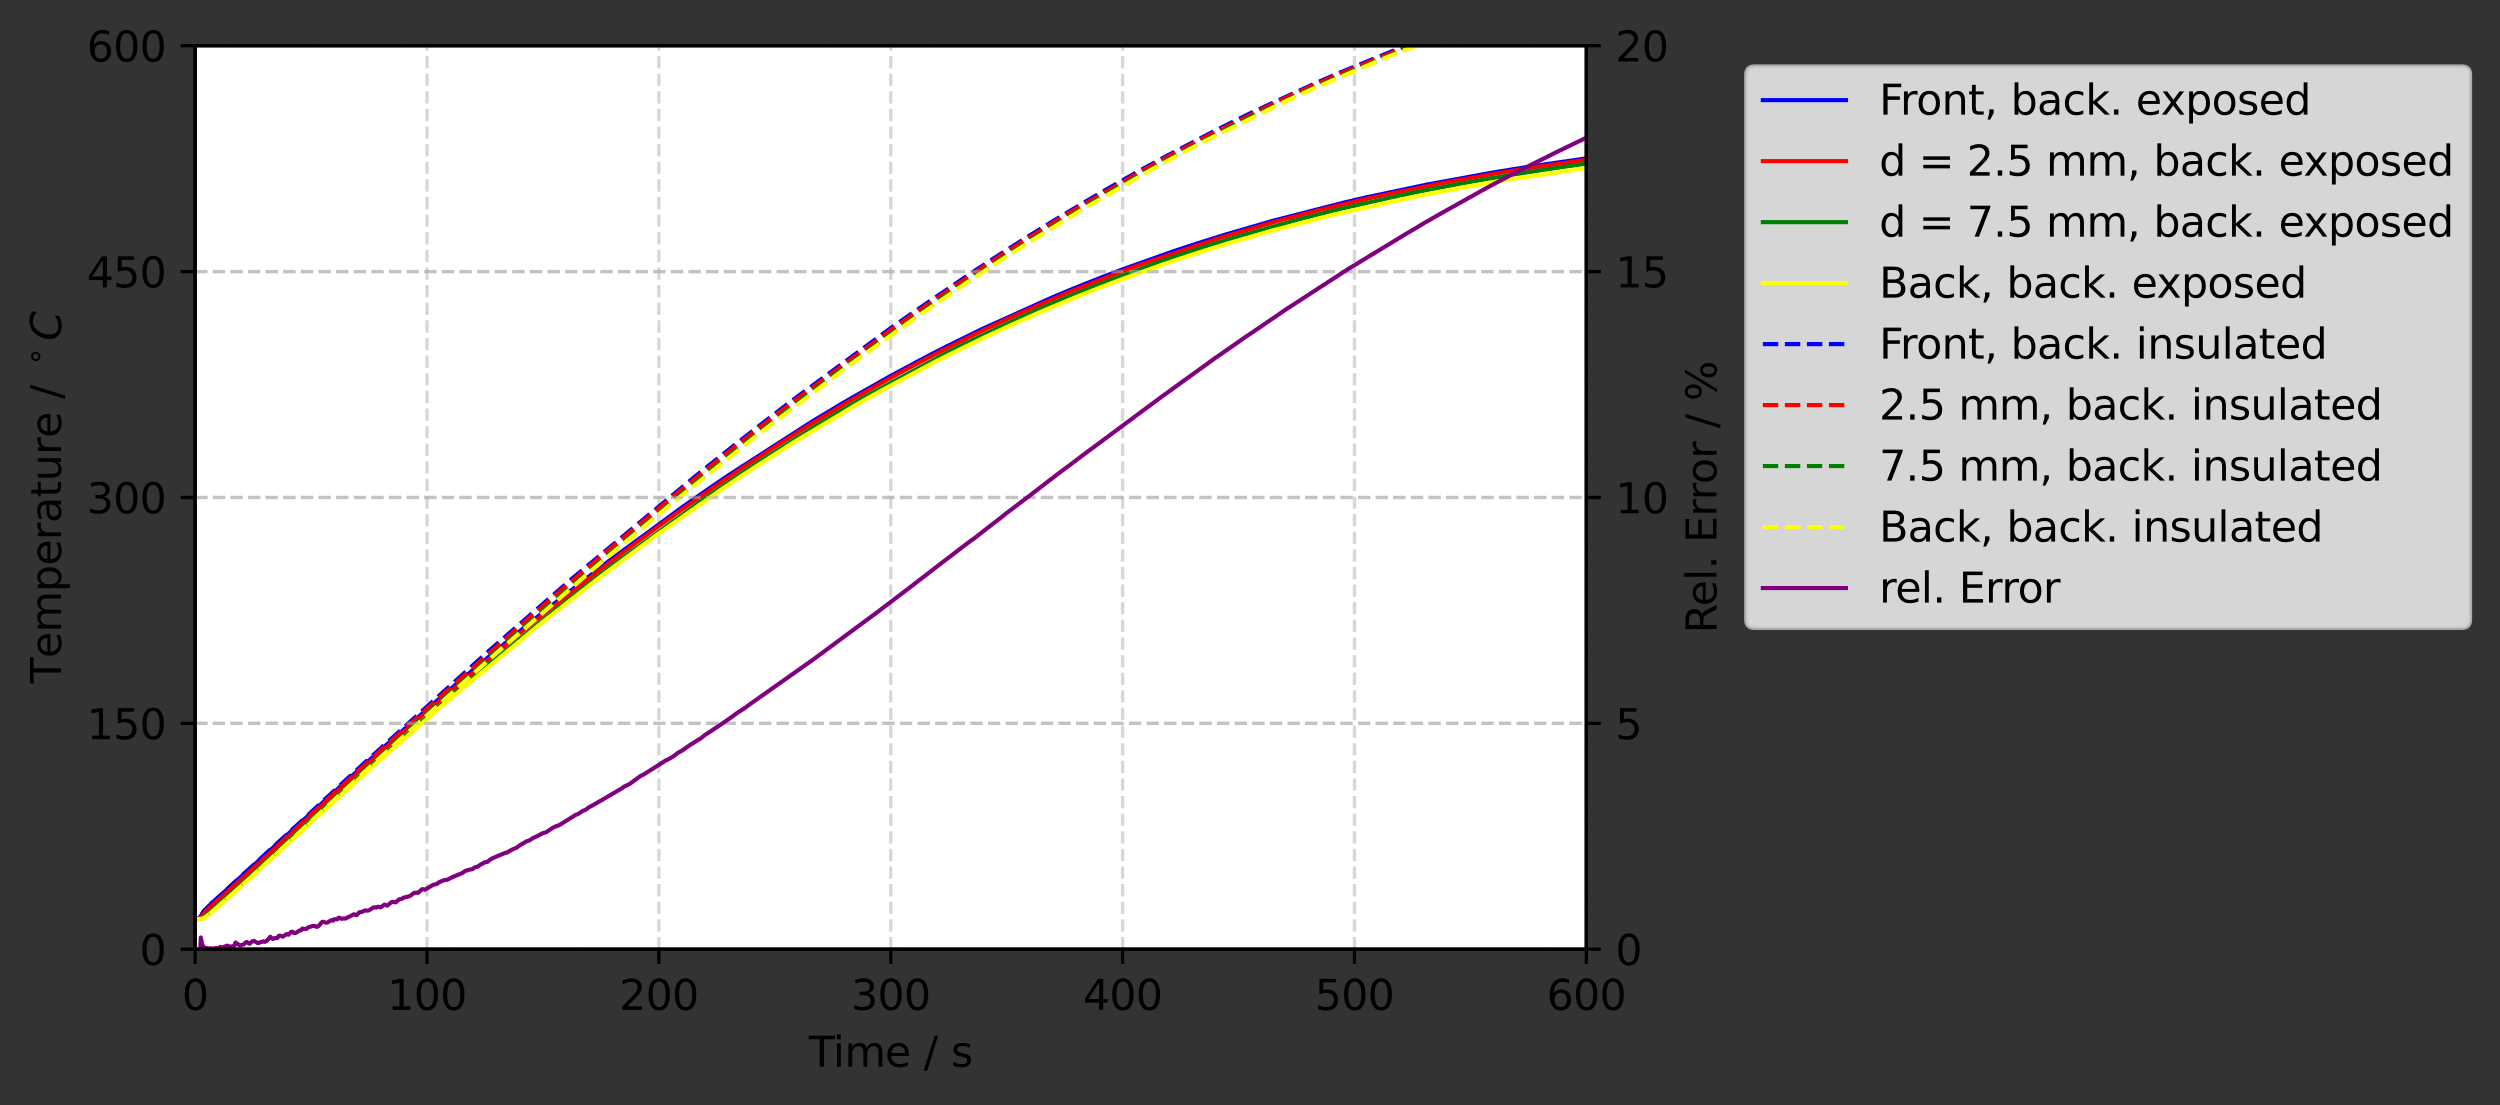<?xml version="1.0" encoding="utf-8" standalone="no"?>
<!DOCTYPE svg PUBLIC "-//W3C//DTD SVG 1.1//EN"
  "http://www.w3.org/Graphics/SVG/1.1/DTD/svg11.dtd">
<svg height="265.995pt" version="1.1" viewBox="0 0 601.646 265.995" width="601.646pt" xmlns="http://www.w3.org/2000/svg" xmlns:xlink="http://www.w3.org/1999/xlink">
 <rect x="0" y="0" width="601.646" height="265.995" fill="#333333" stroke="none"/>
 <defs>
  <style type="text/css">*{stroke-linecap:butt;stroke-linejoin:round;}</style>
 </defs>
 <g id="figure_1">
  <g id="patch_1">
   <path d="M 0 265.995 
L 601.646 265.995 
L 601.646 0 
L 0 0 
z
" style="fill:none;"/>
  </g>
  <g id="axes_1">
   <g id="patch_2">
    <path d="M 46.966 228.439 
L 381.766 228.439 
L 381.766 10.999 
L 46.966 10.999 
z
" style="fill:#ffffff;"/>
   </g>
   <g id="matplotlib.axis_1">
    <g id="xtick_1">
     <g id="line2d_1">
      <path clip-path="url(#p267e97fe0f)" d="M 46.966 228.439 
L 46.966 10.999 
" style="fill:none;stroke:#b0b0b0;stroke-dasharray:2.96,1.28;stroke-dashoffset:0;stroke-opacity:0.5;stroke-width:0.8;"/>
     </g>
     <g id="line2d_2">
      <defs>
       <path d="M 0 0 
L 0 3.5 
" id="m2c22853163" style="stroke:#000000;stroke-width:0.8;"/>
      </defs>
      <g>
       <use style="stroke:#000000;stroke-width:0.8;" x="46.966" xlink:href="#m2c22853163" y="228.439"/>
      </g>
     </g>
     <g id="text_1">
      <!-- 0 -->
      <g transform="translate(43.784 243.038)scale(0.1 -0.1)">
       <defs>
        <path d="M 2034 4250 
Q 1547 4250 1301 3770 
Q 1056 3291 1056 2328 
Q 1056 1369 1301 889 
Q 1547 409 2034 409 
Q 2525 409 2770 889 
Q 3016 1369 3016 2328 
Q 3016 3291 2770 3770 
Q 2525 4250 2034 4250 
z
M 2034 4750 
Q 2819 4750 3233 4129 
Q 3647 3509 3647 2328 
Q 3647 1150 3233 529 
Q 2819 -91 2034 -91 
Q 1250 -91 836 529 
Q 422 1150 422 2328 
Q 422 3509 836 4129 
Q 1250 4750 2034 4750 
z
" id="DejaVuSans-30" transform="scale(0.016)"/>
       </defs>
       <use xlink:href="#DejaVuSans-30"/>
      </g>
     </g>
    </g>
    <g id="xtick_2">
     <g id="line2d_3">
      <path clip-path="url(#p267e97fe0f)" d="M 102.766 228.439 
L 102.766 10.999 
" style="fill:none;stroke:#b0b0b0;stroke-dasharray:2.96,1.28;stroke-dashoffset:0;stroke-opacity:0.5;stroke-width:0.8;"/>
     </g>
     <g id="line2d_4">
      <g>
       <use style="stroke:#000000;stroke-width:0.8;" x="102.766" xlink:href="#m2c22853163" y="228.439"/>
      </g>
     </g>
     <g id="text_2">
      <!-- 100 -->
      <g transform="translate(93.222 243.038)scale(0.1 -0.1)">
       <defs>
        <path d="M 794 531 
L 1825 531 
L 1825 4091 
L 703 3866 
L 703 4441 
L 1819 4666 
L 2450 4666 
L 2450 531 
L 3481 531 
L 3481 0 
L 794 0 
L 794 531 
z
" id="DejaVuSans-31" transform="scale(0.016)"/>
       </defs>
       <use xlink:href="#DejaVuSans-31"/>
       <use x="63.623" xlink:href="#DejaVuSans-30"/>
       <use x="127.246" xlink:href="#DejaVuSans-30"/>
      </g>
     </g>
    </g>
    <g id="xtick_3">
     <g id="line2d_5">
      <path clip-path="url(#p267e97fe0f)" d="M 158.566 228.439 
L 158.566 10.999 
" style="fill:none;stroke:#b0b0b0;stroke-dasharray:2.96,1.28;stroke-dashoffset:0;stroke-opacity:0.5;stroke-width:0.8;"/>
     </g>
     <g id="line2d_6">
      <g>
       <use style="stroke:#000000;stroke-width:0.8;" x="158.566" xlink:href="#m2c22853163" y="228.439"/>
      </g>
     </g>
     <g id="text_3">
      <!-- 200 -->
      <g transform="translate(149.022 243.038)scale(0.1 -0.1)">
       <defs>
        <path d="M 1228 531 
L 3431 531 
L 3431 0 
L 469 0 
L 469 531 
Q 828 903 1448 1529 
Q 2069 2156 2228 2338 
Q 2531 2678 2651 2914 
Q 2772 3150 2772 3378 
Q 2772 3750 2511 3984 
Q 2250 4219 1831 4219 
Q 1534 4219 1204 4116 
Q 875 4013 500 3803 
L 500 4441 
Q 881 4594 1212 4672 
Q 1544 4750 1819 4750 
Q 2544 4750 2975 4387 
Q 3406 4025 3406 3419 
Q 3406 3131 3298 2873 
Q 3191 2616 2906 2266 
Q 2828 2175 2409 1742 
Q 1991 1309 1228 531 
z
" id="DejaVuSans-32" transform="scale(0.016)"/>
       </defs>
       <use xlink:href="#DejaVuSans-32"/>
       <use x="63.623" xlink:href="#DejaVuSans-30"/>
       <use x="127.246" xlink:href="#DejaVuSans-30"/>
      </g>
     </g>
    </g>
    <g id="xtick_4">
     <g id="line2d_7">
      <path clip-path="url(#p267e97fe0f)" d="M 214.366 228.439 
L 214.366 10.999 
" style="fill:none;stroke:#b0b0b0;stroke-dasharray:2.96,1.28;stroke-dashoffset:0;stroke-opacity:0.5;stroke-width:0.8;"/>
     </g>
     <g id="line2d_8">
      <g>
       <use style="stroke:#000000;stroke-width:0.8;" x="214.366" xlink:href="#m2c22853163" y="228.439"/>
      </g>
     </g>
     <g id="text_4">
      <!-- 300 -->
      <g transform="translate(204.822 243.038)scale(0.1 -0.1)">
       <defs>
        <path d="M 2597 2516 
Q 3050 2419 3304 2112 
Q 3559 1806 3559 1356 
Q 3559 666 3084 287 
Q 2609 -91 1734 -91 
Q 1441 -91 1130 -33 
Q 819 25 488 141 
L 488 750 
Q 750 597 1062 519 
Q 1375 441 1716 441 
Q 2309 441 2620 675 
Q 2931 909 2931 1356 
Q 2931 1769 2642 2001 
Q 2353 2234 1838 2234 
L 1294 2234 
L 1294 2753 
L 1863 2753 
Q 2328 2753 2575 2939 
Q 2822 3125 2822 3475 
Q 2822 3834 2567 4026 
Q 2313 4219 1838 4219 
Q 1578 4219 1281 4162 
Q 984 4106 628 3988 
L 628 4550 
Q 988 4650 1302 4700 
Q 1616 4750 1894 4750 
Q 2613 4750 3031 4423 
Q 3450 4097 3450 3541 
Q 3450 3153 3228 2886 
Q 3006 2619 2597 2516 
z
" id="DejaVuSans-33" transform="scale(0.016)"/>
       </defs>
       <use xlink:href="#DejaVuSans-33"/>
       <use x="63.623" xlink:href="#DejaVuSans-30"/>
       <use x="127.246" xlink:href="#DejaVuSans-30"/>
      </g>
     </g>
    </g>
    <g id="xtick_5">
     <g id="line2d_9">
      <path clip-path="url(#p267e97fe0f)" d="M 270.166 228.439 
L 270.166 10.999 
" style="fill:none;stroke:#b0b0b0;stroke-dasharray:2.96,1.28;stroke-dashoffset:0;stroke-opacity:0.5;stroke-width:0.8;"/>
     </g>
     <g id="line2d_10">
      <g>
       <use style="stroke:#000000;stroke-width:0.8;" x="270.166" xlink:href="#m2c22853163" y="228.439"/>
      </g>
     </g>
     <g id="text_5">
      <!-- 400 -->
      <g transform="translate(260.622 243.038)scale(0.1 -0.1)">
       <defs>
        <path d="M 2419 4116 
L 825 1625 
L 2419 1625 
L 2419 4116 
z
M 2253 4666 
L 3047 4666 
L 3047 1625 
L 3713 1625 
L 3713 1100 
L 3047 1100 
L 3047 0 
L 2419 0 
L 2419 1100 
L 313 1100 
L 313 1709 
L 2253 4666 
z
" id="DejaVuSans-34" transform="scale(0.016)"/>
       </defs>
       <use xlink:href="#DejaVuSans-34"/>
       <use x="63.623" xlink:href="#DejaVuSans-30"/>
       <use x="127.246" xlink:href="#DejaVuSans-30"/>
      </g>
     </g>
    </g>
    <g id="xtick_6">
     <g id="line2d_11">
      <path clip-path="url(#p267e97fe0f)" d="M 325.966 228.439 
L 325.966 10.999 
" style="fill:none;stroke:#b0b0b0;stroke-dasharray:2.96,1.28;stroke-dashoffset:0;stroke-opacity:0.5;stroke-width:0.8;"/>
     </g>
     <g id="line2d_12">
      <g>
       <use style="stroke:#000000;stroke-width:0.8;" x="325.966" xlink:href="#m2c22853163" y="228.439"/>
      </g>
     </g>
     <g id="text_6">
      <!-- 500 -->
      <g transform="translate(316.422 243.038)scale(0.1 -0.1)">
       <defs>
        <path d="M 691 4666 
L 3169 4666 
L 3169 4134 
L 1269 4134 
L 1269 2991 
Q 1406 3038 1543 3061 
Q 1681 3084 1819 3084 
Q 2600 3084 3056 2656 
Q 3513 2228 3513 1497 
Q 3513 744 3044 326 
Q 2575 -91 1722 -91 
Q 1428 -91 1123 -41 
Q 819 9 494 109 
L 494 744 
Q 775 591 1075 516 
Q 1375 441 1709 441 
Q 2250 441 2565 725 
Q 2881 1009 2881 1497 
Q 2881 1984 2565 2268 
Q 2250 2553 1709 2553 
Q 1456 2553 1204 2497 
Q 953 2441 691 2322 
L 691 4666 
z
" id="DejaVuSans-35" transform="scale(0.016)"/>
       </defs>
       <use xlink:href="#DejaVuSans-35"/>
       <use x="63.623" xlink:href="#DejaVuSans-30"/>
       <use x="127.246" xlink:href="#DejaVuSans-30"/>
      </g>
     </g>
    </g>
    <g id="xtick_7">
     <g id="line2d_13">
      <path clip-path="url(#p267e97fe0f)" d="M 381.766 228.439 
L 381.766 10.999 
" style="fill:none;stroke:#b0b0b0;stroke-dasharray:2.96,1.28;stroke-dashoffset:0;stroke-opacity:0.5;stroke-width:0.8;"/>
     </g>
     <g id="line2d_14">
      <g>
       <use style="stroke:#000000;stroke-width:0.8;" x="381.766" xlink:href="#m2c22853163" y="228.439"/>
      </g>
     </g>
     <g id="text_7">
      <!-- 600 -->
      <g transform="translate(372.222 243.038)scale(0.1 -0.1)">
       <defs>
        <path d="M 2113 2584 
Q 1688 2584 1439 2293 
Q 1191 2003 1191 1497 
Q 1191 994 1439 701 
Q 1688 409 2113 409 
Q 2538 409 2786 701 
Q 3034 994 3034 1497 
Q 3034 2003 2786 2293 
Q 2538 2584 2113 2584 
z
M 3366 4563 
L 3366 3988 
Q 3128 4100 2886 4159 
Q 2644 4219 2406 4219 
Q 1781 4219 1451 3797 
Q 1122 3375 1075 2522 
Q 1259 2794 1537 2939 
Q 1816 3084 2150 3084 
Q 2853 3084 3261 2657 
Q 3669 2231 3669 1497 
Q 3669 778 3244 343 
Q 2819 -91 2113 -91 
Q 1303 -91 875 529 
Q 447 1150 447 2328 
Q 447 3434 972 4092 
Q 1497 4750 2381 4750 
Q 2619 4750 2861 4703 
Q 3103 4656 3366 4563 
z
" id="DejaVuSans-36" transform="scale(0.016)"/>
       </defs>
       <use xlink:href="#DejaVuSans-36"/>
       <use x="63.623" xlink:href="#DejaVuSans-30"/>
       <use x="127.246" xlink:href="#DejaVuSans-30"/>
      </g>
     </g>
    </g>
    <g id="text_8">
     <!-- Time / s -->
     <g transform="translate(194.665 256.716)scale(0.1 -0.1)">
      <defs>
       <path d="M -19 4666 
L 3928 4666 
L 3928 4134 
L 2272 4134 
L 2272 0 
L 1638 0 
L 1638 4134 
L -19 4134 
L -19 4666 
z
" id="DejaVuSans-54" transform="scale(0.016)"/>
       <path d="M 603 3500 
L 1178 3500 
L 1178 0 
L 603 0 
L 603 3500 
z
M 603 4863 
L 1178 4863 
L 1178 4134 
L 603 4134 
L 603 4863 
z
" id="DejaVuSans-69" transform="scale(0.016)"/>
       <path d="M 3328 2828 
Q 3544 3216 3844 3400 
Q 4144 3584 4550 3584 
Q 5097 3584 5394 3201 
Q 5691 2819 5691 2113 
L 5691 0 
L 5113 0 
L 5113 2094 
Q 5113 2597 4934 2840 
Q 4756 3084 4391 3084 
Q 3944 3084 3684 2787 
Q 3425 2491 3425 1978 
L 3425 0 
L 2847 0 
L 2847 2094 
Q 2847 2600 2669 2842 
Q 2491 3084 2119 3084 
Q 1678 3084 1418 2786 
Q 1159 2488 1159 1978 
L 1159 0 
L 581 0 
L 581 3500 
L 1159 3500 
L 1159 2956 
Q 1356 3278 1631 3431 
Q 1906 3584 2284 3584 
Q 2666 3584 2933 3390 
Q 3200 3197 3328 2828 
z
" id="DejaVuSans-6d" transform="scale(0.016)"/>
       <path d="M 3597 1894 
L 3597 1613 
L 953 1613 
Q 991 1019 1311 708 
Q 1631 397 2203 397 
Q 2534 397 2845 478 
Q 3156 559 3463 722 
L 3463 178 
Q 3153 47 2828 -22 
Q 2503 -91 2169 -91 
Q 1331 -91 842 396 
Q 353 884 353 1716 
Q 353 2575 817 3079 
Q 1281 3584 2069 3584 
Q 2775 3584 3186 3129 
Q 3597 2675 3597 1894 
z
M 3022 2063 
Q 3016 2534 2758 2815 
Q 2500 3097 2075 3097 
Q 1594 3097 1305 2825 
Q 1016 2553 972 2059 
L 3022 2063 
z
" id="DejaVuSans-65" transform="scale(0.016)"/>
       <path id="DejaVuSans-20" transform="scale(0.016)"/>
       <path d="M 1625 4666 
L 2156 4666 
L 531 -594 
L 0 -594 
L 1625 4666 
z
" id="DejaVuSans-2f" transform="scale(0.016)"/>
       <path d="M 2834 3397 
L 2834 2853 
Q 2591 2978 2328 3040 
Q 2066 3103 1784 3103 
Q 1356 3103 1142 2972 
Q 928 2841 928 2578 
Q 928 2378 1081 2264 
Q 1234 2150 1697 2047 
L 1894 2003 
Q 2506 1872 2764 1633 
Q 3022 1394 3022 966 
Q 3022 478 2636 193 
Q 2250 -91 1575 -91 
Q 1294 -91 989 -36 
Q 684 19 347 128 
L 347 722 
Q 666 556 975 473 
Q 1284 391 1588 391 
Q 1994 391 2212 530 
Q 2431 669 2431 922 
Q 2431 1156 2273 1281 
Q 2116 1406 1581 1522 
L 1381 1569 
Q 847 1681 609 1914 
Q 372 2147 372 2553 
Q 372 3047 722 3315 
Q 1072 3584 1716 3584 
Q 2034 3584 2315 3537 
Q 2597 3491 2834 3397 
z
" id="DejaVuSans-73" transform="scale(0.016)"/>
      </defs>
      <use xlink:href="#DejaVuSans-54"/>
      <use x="57.959" xlink:href="#DejaVuSans-69"/>
      <use x="85.742" xlink:href="#DejaVuSans-6d"/>
      <use x="183.154" xlink:href="#DejaVuSans-65"/>
      <use x="244.678" xlink:href="#DejaVuSans-20"/>
      <use x="276.465" xlink:href="#DejaVuSans-2f"/>
      <use x="310.156" xlink:href="#DejaVuSans-20"/>
      <use x="341.943" xlink:href="#DejaVuSans-73"/>
     </g>
    </g>
   </g>
   <g id="matplotlib.axis_2">
    <g id="ytick_1">
     <g id="line2d_15">
      <path clip-path="url(#p267e97fe0f)" d="M 46.966 228.439 
L 381.766 228.439 
" style="fill:none;stroke:#b0b0b0;stroke-dasharray:2.96,1.28;stroke-dashoffset:0;stroke-opacity:0.5;stroke-width:0.8;"/>
     </g>
     <g id="line2d_16">
      <defs>
       <path d="M 0 0 
L -3.5 0 
" id="m5c58bedda8" style="stroke:#000000;stroke-width:0.8;"/>
      </defs>
      <g>
       <use style="stroke:#000000;stroke-width:0.8;" x="46.966" xlink:href="#m5c58bedda8" y="228.439"/>
      </g>
     </g>
     <g id="text_9">
      <!-- 0 -->
      <g transform="translate(33.603 232.238)scale(0.1 -0.1)">
       <use xlink:href="#DejaVuSans-30"/>
      </g>
     </g>
    </g>
    <g id="ytick_2">
     <g id="line2d_17">
      <path clip-path="url(#p267e97fe0f)" d="M 46.966 174.079 
L 381.766 174.079 
" style="fill:none;stroke:#b0b0b0;stroke-dasharray:2.96,1.28;stroke-dashoffset:0;stroke-opacity:0.5;stroke-width:0.8;"/>
     </g>
     <g id="line2d_18">
      <g>
       <use style="stroke:#000000;stroke-width:0.8;" x="46.966" xlink:href="#m5c58bedda8" y="174.079"/>
      </g>
     </g>
     <g id="text_10">
      <!-- 150 -->
      <g transform="translate(20.878 177.878)scale(0.1 -0.1)">
       <use xlink:href="#DejaVuSans-31"/>
       <use x="63.623" xlink:href="#DejaVuSans-35"/>
       <use x="127.246" xlink:href="#DejaVuSans-30"/>
      </g>
     </g>
    </g>
    <g id="ytick_3">
     <g id="line2d_19">
      <path clip-path="url(#p267e97fe0f)" d="M 46.966 119.719 
L 381.766 119.719 
" style="fill:none;stroke:#b0b0b0;stroke-dasharray:2.96,1.28;stroke-dashoffset:0;stroke-opacity:0.5;stroke-width:0.8;"/>
     </g>
     <g id="line2d_20">
      <g>
       <use style="stroke:#000000;stroke-width:0.8;" x="46.966" xlink:href="#m5c58bedda8" y="119.719"/>
      </g>
     </g>
     <g id="text_11">
      <!-- 300 -->
      <g transform="translate(20.878 123.518)scale(0.1 -0.1)">
       <use xlink:href="#DejaVuSans-33"/>
       <use x="63.623" xlink:href="#DejaVuSans-30"/>
       <use x="127.246" xlink:href="#DejaVuSans-30"/>
      </g>
     </g>
    </g>
    <g id="ytick_4">
     <g id="line2d_21">
      <path clip-path="url(#p267e97fe0f)" d="M 46.966 65.359 
L 381.766 65.359 
" style="fill:none;stroke:#b0b0b0;stroke-dasharray:2.96,1.28;stroke-dashoffset:0;stroke-opacity:0.5;stroke-width:0.8;"/>
     </g>
     <g id="line2d_22">
      <g>
       <use style="stroke:#000000;stroke-width:0.8;" x="46.966" xlink:href="#m5c58bedda8" y="65.359"/>
      </g>
     </g>
     <g id="text_12">
      <!-- 450 -->
      <g transform="translate(20.878 69.158)scale(0.1 -0.1)">
       <use xlink:href="#DejaVuSans-34"/>
       <use x="63.623" xlink:href="#DejaVuSans-35"/>
       <use x="127.246" xlink:href="#DejaVuSans-30"/>
      </g>
     </g>
    </g>
    <g id="ytick_5">
     <g id="line2d_23">
      <path clip-path="url(#p267e97fe0f)" d="M 46.966 10.999 
L 381.766 10.999 
" style="fill:none;stroke:#b0b0b0;stroke-dasharray:2.96,1.28;stroke-dashoffset:0;stroke-opacity:0.5;stroke-width:0.8;"/>
     </g>
     <g id="line2d_24">
      <g>
       <use style="stroke:#000000;stroke-width:0.8;" x="46.966" xlink:href="#m5c58bedda8" y="10.999"/>
      </g>
     </g>
     <g id="text_13">
      <!-- 600 -->
      <g transform="translate(20.878 14.798)scale(0.1 -0.1)">
       <use xlink:href="#DejaVuSans-36"/>
       <use x="63.623" xlink:href="#DejaVuSans-30"/>
       <use x="127.246" xlink:href="#DejaVuSans-30"/>
      </g>
     </g>
    </g>
    <g id="text_14">
     <!-- Temperature / $^\circ C$ -->
     <g transform="translate(14.778 164.469)rotate(-90)scale(0.1 -0.1)">
      <defs>
       <path d="M 1159 525 
L 1159 -1331 
L 581 -1331 
L 581 3500 
L 1159 3500 
L 1159 2969 
Q 1341 3281 1617 3432 
Q 1894 3584 2278 3584 
Q 2916 3584 3314 3078 
Q 3713 2572 3713 1747 
Q 3713 922 3314 415 
Q 2916 -91 2278 -91 
Q 1894 -91 1617 61 
Q 1341 213 1159 525 
z
M 3116 1747 
Q 3116 2381 2855 2742 
Q 2594 3103 2138 3103 
Q 1681 3103 1420 2742 
Q 1159 2381 1159 1747 
Q 1159 1113 1420 752 
Q 1681 391 2138 391 
Q 2594 391 2855 752 
Q 3116 1113 3116 1747 
z
" id="DejaVuSans-70" transform="scale(0.016)"/>
       <path d="M 2631 2963 
Q 2534 3019 2420 3045 
Q 2306 3072 2169 3072 
Q 1681 3072 1420 2755 
Q 1159 2438 1159 1844 
L 1159 0 
L 581 0 
L 581 3500 
L 1159 3500 
L 1159 2956 
Q 1341 3275 1631 3429 
Q 1922 3584 2338 3584 
Q 2397 3584 2469 3576 
Q 2541 3569 2628 3553 
L 2631 2963 
z
" id="DejaVuSans-72" transform="scale(0.016)"/>
       <path d="M 2194 1759 
Q 1497 1759 1228 1600 
Q 959 1441 959 1056 
Q 959 750 1161 570 
Q 1363 391 1709 391 
Q 2188 391 2477 730 
Q 2766 1069 2766 1631 
L 2766 1759 
L 2194 1759 
z
M 3341 1997 
L 3341 0 
L 2766 0 
L 2766 531 
Q 2569 213 2275 61 
Q 1981 -91 1556 -91 
Q 1019 -91 701 211 
Q 384 513 384 1019 
Q 384 1609 779 1909 
Q 1175 2209 1959 2209 
L 2766 2209 
L 2766 2266 
Q 2766 2663 2505 2880 
Q 2244 3097 1772 3097 
Q 1472 3097 1187 3025 
Q 903 2953 641 2809 
L 641 3341 
Q 956 3463 1253 3523 
Q 1550 3584 1831 3584 
Q 2591 3584 2966 3190 
Q 3341 2797 3341 1997 
z
" id="DejaVuSans-61" transform="scale(0.016)"/>
       <path d="M 1172 4494 
L 1172 3500 
L 2356 3500 
L 2356 3053 
L 1172 3053 
L 1172 1153 
Q 1172 725 1289 603 
Q 1406 481 1766 481 
L 2356 481 
L 2356 0 
L 1766 0 
Q 1100 0 847 248 
Q 594 497 594 1153 
L 594 3053 
L 172 3053 
L 172 3500 
L 594 3500 
L 594 4494 
L 1172 4494 
z
" id="DejaVuSans-74" transform="scale(0.016)"/>
       <path d="M 544 1381 
L 544 3500 
L 1119 3500 
L 1119 1403 
Q 1119 906 1312 657 
Q 1506 409 1894 409 
Q 2359 409 2629 706 
Q 2900 1003 2900 1516 
L 2900 3500 
L 3475 3500 
L 3475 0 
L 2900 0 
L 2900 538 
Q 2691 219 2414 64 
Q 2138 -91 1772 -91 
Q 1169 -91 856 284 
Q 544 659 544 1381 
z
M 1991 3584 
L 1991 3584 
z
" id="DejaVuSans-75" transform="scale(0.016)"/>
       <path d="M 2000 2619 
Q 1750 2619 1578 2445 
Q 1406 2272 1406 2022 
Q 1406 1775 1578 1605 
Q 1750 1435 2000 1435 
Q 2250 1435 2422 1605 
Q 2594 1775 2594 2022 
Q 2594 2269 2420 2444 
Q 2247 2619 2000 2619 
z
M 2000 3022 
Q 2200 3022 2384 2945 
Q 2569 2869 2703 2725 
Q 2847 2585 2919 2406 
Q 2991 2228 2991 2022 
Q 2991 1610 2702 1324 
Q 2413 1038 1994 1038 
Q 1572 1038 1290 1319 
Q 1009 1600 1009 2022 
Q 1009 2441 1296 2731 
Q 1584 3022 2000 3022 
z
" id="DejaVuSans-2218" transform="scale(0.016)"/>
       <path d="M 4447 4306 
L 4319 3641 
Q 4019 3944 3683 4091 
Q 3347 4238 2956 4238 
Q 2422 4238 2017 3981 
Q 1613 3725 1319 3200 
Q 1131 2863 1032 2486 
Q 934 2109 934 1728 
Q 934 1091 1264 756 
Q 1594 422 2222 422 
Q 2656 422 3056 561 
Q 3456 700 3834 978 
L 3688 231 
Q 3316 72 2936 -9 
Q 2556 -91 2175 -91 
Q 1278 -91 773 396 
Q 269 884 269 1753 
Q 269 2309 461 2846 
Q 653 3384 1013 3828 
Q 1394 4300 1883 4525 
Q 2372 4750 3022 4750 
Q 3422 4750 3780 4639 
Q 4138 4528 4447 4306 
z
" id="DejaVuSans-Oblique-43" transform="scale(0.016)"/>
      </defs>
      <use transform="translate(0 0.781)" xlink:href="#DejaVuSans-54"/>
      <use transform="translate(61.084 0.781)" xlink:href="#DejaVuSans-65"/>
      <use transform="translate(122.607 0.781)" xlink:href="#DejaVuSans-6d"/>
      <use transform="translate(220.02 0.781)" xlink:href="#DejaVuSans-70"/>
      <use transform="translate(283.496 0.781)" xlink:href="#DejaVuSans-65"/>
      <use transform="translate(345.02 0.781)" xlink:href="#DejaVuSans-72"/>
      <use transform="translate(386.133 0.781)" xlink:href="#DejaVuSans-61"/>
      <use transform="translate(447.412 0.781)" xlink:href="#DejaVuSans-74"/>
      <use transform="translate(486.621 0.781)" xlink:href="#DejaVuSans-75"/>
      <use transform="translate(550 0.781)" xlink:href="#DejaVuSans-72"/>
      <use transform="translate(591.113 0.781)" xlink:href="#DejaVuSans-65"/>
      <use transform="translate(652.637 0.781)" xlink:href="#DejaVuSans-20"/>
      <use transform="translate(684.424 0.781)" xlink:href="#DejaVuSans-2f"/>
      <use transform="translate(718.115 0.781)" xlink:href="#DejaVuSans-20"/>
      <use transform="translate(764.497 39.062)scale(0.7)" xlink:href="#DejaVuSans-2218"/>
      <use transform="translate(824.688 0.781)" xlink:href="#DejaVuSans-Oblique-43"/>
     </g>
    </g>
   </g>
   <g id="line2d_25">
    <path clip-path="url(#p267e97fe0f)" d="M 46.966 221.191 
L 47.676 221.134 
L 48.325 220.566 
L 48.986 219.355 
L 49.995 218.257 
L 91.854 180.266 
L 97.868 174.98 
L 106.567 167.412 
L 107.94 166.262 
L 109.948 164.532 
L 112.933 161.994 
L 117.641 158.062 
L 124.318 152.522 
L 128.364 149.269 
L 129.999 147.927 
L 132.358 146.053 
L 146.403 135.112 
L 164.497 121.834 
L 169.531 118.329 
L 175.211 114.445 
L 195.639 101.311 
L 200.339 98.5 
L 202.652 97.106 
L 205.362 95.54 
L 213.696 90.823 
L 221.115 86.842 
L 224.076 85.284 
L 227.804 83.381 
L 236.137 79.286 
L 253.235 71.576 
L 258.23 69.484 
L 262.275 67.868 
L 265.594 66.561 
L 270.324 64.769 
L 282 60.608 
L 287.707 58.716 
L 294.727 56.509 
L 306.447 53.102 
L 323.225 48.802 
L 328.883 47.479 
L 343.602 44.383 
L 359.005 41.568 
L 364.063 40.739 
L 369.753 39.846 
L 381.766 38.118 
L 381.766 38.118 
" style="fill:none;stroke:#0000ff;stroke-linecap:square;"/>
   </g>
   <g id="line2d_26">
    <path clip-path="url(#p267e97fe0f)" d="M 46.966 221.191 
L 47.676 221.163 
L 48.325 220.812 
L 49.663 219.092 
L 52.02 216.991 
L 59.395 210.382 
L 61.049 208.861 
L 67.734 202.705 
L 70.43 200.253 
L 72.441 198.404 
L 78.448 192.892 
L 80.813 190.765 
L 86.49 185.616 
L 88.516 183.818 
L 92.18 180.538 
L 98.215 175.223 
L 100.871 172.876 
L 102.235 171.717 
L 104.91 169.39 
L 125.324 152.247 
L 132.358 146.576 
L 145.397 136.39 
L 150.453 132.587 
L 152.436 131.098 
L 158.464 126.658 
L 163.838 122.809 
L 172.185 116.981 
L 176.247 114.246 
L 178.879 112.475 
L 186.968 107.222 
L 187.936 106.6 
L 194.618 102.399 
L 197.994 100.368 
L 203.668 96.981 
L 209.048 93.884 
L 212.724 91.823 
L 216.049 89.99 
L 219.758 88.007 
L 223.753 85.893 
L 232.78 81.336 
L 236.829 79.382 
L 244.176 75.967 
L 257.561 70.179 
L 272.964 64.186 
L 293.739 57.195 
L 307.476 53.192 
L 317.513 50.558 
L 329.875 47.615 
L 346.637 44.143 
L 360.359 41.687 
L 368.725 40.339 
L 381.766 38.449 
L 381.766 38.449 
" style="fill:none;stroke:#ff0000;stroke-linecap:square;"/>
   </g>
   <g id="line2d_27">
    <path clip-path="url(#p267e97fe0f)" d="M 46.966 221.191 
L 48.325 221.105 
L 48.986 220.758 
L 51.009 219.051 
L 60.396 210.702 
L 63.068 208.26 
L 72.085 199.978 
L 74.785 197.52 
L 78.448 194.16 
L 80.813 192.031 
L 88.171 185.379 
L 110.244 166.046 
L 112.623 164.051 
L 114.603 162.367 
L 133.378 146.979 
L 141.404 140.67 
L 147.76 135.784 
L 170.185 119.523 
L 178.239 114.072 
L 180.222 112.732 
L 182.568 111.2 
L 196.305 102.502 
L 199.679 100.484 
L 201.329 99.483 
L 205.703 96.92 
L 208.362 95.384 
L 228.135 84.741 
L 231.818 82.899 
L 244.5 76.887 
L 249.879 74.489 
L 258.23 70.946 
L 262.275 69.317 
L 266.619 67.607 
L 279.661 62.822 
L 285.728 60.768 
L 290.063 59.354 
L 296.395 57.382 
L 312.798 52.746 
L 317.196 51.622 
L 323.536 50.06 
L 334.935 47.474 
L 341.925 46.022 
L 351.315 44.219 
L 364.063 42.019 
L 370.722 40.969 
L 377.107 40.033 
L 381.766 39.381 
L 381.766 39.381 
" style="fill:none;stroke:#008000;stroke-linecap:square;"/>
   </g>
   <g id="line2d_28">
    <path clip-path="url(#p267e97fe0f)" d="M 46.966 221.191 
L 48.656 221.098 
L 49.325 220.785 
L 50.666 219.73 
L 56.029 215.054 
L 65.045 206.876 
L 68.086 204.104 
L 75.766 197.06 
L 78.13 194.913 
L 81.48 191.864 
L 89.523 184.636 
L 91.854 182.55 
L 106.567 169.682 
L 108.596 167.966 
L 129.999 150.194 
L 132.358 148.317 
L 143.063 139.93 
L 146.082 137.624 
L 157.804 128.913 
L 173.859 117.624 
L 177.571 115.138 
L 181.25 112.699 
L 190.934 106.495 
L 205.996 97.442 
L 209.048 95.712 
L 212.05 94.02 
L 224.753 87.218 
L 228.779 85.18 
L 237.148 81.089 
L 242.513 78.596 
L 249.185 75.604 
L 253.235 73.869 
L 258.91 71.503 
L 265.282 68.98 
L 270.663 66.943 
L 279.661 63.71 
L 285.728 61.669 
L 289.737 60.372 
L 295.071 58.711 
L 306.447 55.409 
L 320.835 51.681 
L 340.941 47.224 
L 354.35 44.697 
L 361.346 43.495 
L 381.766 40.438 
L 381.766 40.438 
" style="fill:none;stroke:#ffff00;stroke-linecap:square;"/>
   </g>
   <g id="line2d_29">
    <path clip-path="url(#p267e97fe0f)" d="M 46.966 221.191 
L 47.676 221.143 
L 47.991 220.952 
L 48.325 220.545 
L 48.986 219.35 
L 49.995 218.256 
L 73.788 196.464 
L 75.766 194.61 
L 78.13 192.421 
L 83.139 187.791 
L 85.176 185.931 
L 87.843 183.478 
L 117.299 156.951 
L 137.711 139.214 
L 167.162 114.764 
L 170.521 112.067 
L 176.873 107.017 
L 179.237 105.186 
L 182.9 102.327 
L 190.286 96.645 
L 213.696 79.439 
L 218.096 76.363 
L 219.4 75.448 
L 233.457 65.894 
L 235.126 64.798 
L 237.508 63.255 
L 239.144 62.169 
L 241.833 60.457 
L 246.847 57.264 
L 249.556 55.593 
L 253.235 53.32 
L 260.905 48.717 
L 266.305 45.577 
L 269.631 43.665 
L 272.668 41.974 
L 274.636 40.856 
L 277.345 39.391 
L 281.009 37.397 
L 292.383 31.464 
L 296.74 29.297 
L 301.43 27.002 
L 316.522 20.051 
L 322.211 17.569 
L 335.914 11.953 
L 346.637 7.889 
L 361.346 2.747 
L 373.171 -1 
L 373.171 -1 
" style="fill:none;stroke:#0000ff;stroke-dasharray:3.7,1.6;stroke-dashoffset:0;"/>
   </g>
   <g id="line2d_30">
    <path clip-path="url(#p267e97fe0f)" d="M 46.966 221.191 
L 47.676 221.167 
L 47.991 221.061 
L 48.325 220.812 
L 49.663 219.09 
L 52.02 216.988 
L 58.702 210.976 
L 64.08 206.044 
L 66.059 204.194 
L 69.086 201.392 
L 72.085 198.588 
L 74.785 196.089 
L 78.448 192.677 
L 80.46 190.826 
L 86.178 185.559 
L 90.529 181.573 
L 97.521 175.21 
L 124.646 151.027 
L 135.356 141.739 
L 137.074 140.287 
L 138.742 138.859 
L 146.082 132.62 
L 165.83 116.319 
L 169.531 113.345 
L 175.211 108.817 
L 178.239 106.443 
L 180.222 104.865 
L 182.236 103.309 
L 190.286 97.107 
L 215.384 78.67 
L 218.096 76.788 
L 219.4 75.87 
L 236.137 64.535 
L 240.168 61.917 
L 245.85 58.286 
L 257.229 51.26 
L 275.635 40.647 
L 280.349 38.073 
L 290.377 32.795 
L 306.796 24.757 
L 313.813 21.517 
L 322.873 17.546 
L 338.577 11.159 
L 342.623 9.618 
L 345.618 8.491 
L 361.7 2.841 
L 373.75 -1 
L 373.75 -1 
" style="fill:none;stroke:#ff0000;stroke-dasharray:3.7,1.6;stroke-dashoffset:0;"/>
   </g>
   <g id="line2d_31">
    <path clip-path="url(#p267e97fe0f)" d="M 46.966 221.191 
L 48.325 221.111 
L 48.986 220.757 
L 51.009 219.049 
L 60.396 210.672 
L 62.738 208.533 
L 68.739 202.953 
L 71.083 200.792 
L 100.871 173.385 
L 102.566 171.861 
L 122.971 153.68 
L 125.324 151.624 
L 132.013 145.795 
L 137.074 141.453 
L 138.742 140.023 
L 146.082 133.768 
L 164.497 118.504 
L 169.863 114.168 
L 175.211 109.896 
L 178.239 107.515 
L 180.222 105.933 
L 182.236 104.372 
L 188.954 99.165 
L 200.652 90.335 
L 203.011 88.607 
L 212.375 81.794 
L 227.089 71.492 
L 228.779 70.357 
L 239.144 63.451 
L 241.833 61.725 
L 247.891 57.861 
L 257.561 51.89 
L 264.296 47.897 
L 266.955 46.335 
L 271.963 43.469 
L 281.009 38.46 
L 294.063 31.614 
L 300.429 28.441 
L 314.816 21.675 
L 319.206 19.742 
L 322.211 18.42 
L 335.253 12.999 
L 356.669 5.014 
L 368.079 1.209 
L 375.149 -1 
L 375.149 -1 
" style="fill:none;stroke:#008000;stroke-dasharray:3.7,1.6;stroke-dashoffset:0;"/>
   </g>
   <g id="line2d_32">
    <path clip-path="url(#p267e97fe0f)" d="M 46.966 221.191 
L 48.656 221.1 
L 49.325 220.785 
L 50.666 219.727 
L 55.688 215.331 
L 59.395 212.007 
L 61.365 210.191 
L 63.398 208.326 
L 71.773 200.579 
L 75.106 197.464 
L 80.813 192.189 
L 88.843 184.773 
L 93.864 180.18 
L 118.631 157.919 
L 142.387 137.283 
L 144.771 135.274 
L 146.751 133.597 
L 161.822 121.06 
L 182.568 104.462 
L 204.671 87.715 
L 220.085 76.653 
L 232.78 67.962 
L 236.509 65.501 
L 239.144 63.747 
L 241.833 62.018 
L 248.214 57.943 
L 261.25 49.96 
L 276.975 40.91 
L 280.349 39.061 
L 289.375 34.256 
L 309.453 24.35 
L 313.171 22.646 
L 315.814 21.436 
L 333.563 13.854 
L 337.959 12.11 
L 341.925 10.572 
L 350.978 7.19 
L 366.377 1.902 
L 375.6 -1 
L 375.6 -1 
" style="fill:none;stroke:#ffff00;stroke-dasharray:3.7,1.6;stroke-dashoffset:0;"/>
   </g>
   <g id="patch_3">
    <path d="M 46.966 228.439 
L 46.966 10.999 
" style="fill:none;stroke:#000000;stroke-linecap:square;stroke-linejoin:miter;stroke-width:0.8;"/>
   </g>
   <g id="patch_4">
    <path d="M 381.766 228.439 
L 381.766 10.999 
" style="fill:none;stroke:#000000;stroke-linecap:square;stroke-linejoin:miter;stroke-width:0.8;"/>
   </g>
   <g id="patch_5">
    <path d="M 46.966 228.439 
L 381.766 228.439 
" style="fill:none;stroke:#000000;stroke-linecap:square;stroke-linejoin:miter;stroke-width:0.8;"/>
   </g>
   <g id="patch_6">
    <path d="M 46.966 10.999 
L 381.766 10.999 
" style="fill:none;stroke:#000000;stroke-linecap:square;stroke-linejoin:miter;stroke-width:0.8;"/>
   </g>
   <g id="legend_1">
    <g id="patch_7">
     <path d="M 422.246 151.102 
L 592.446 151.102 
Q 594.446 151.102 594.446 149.102 
L 594.446 17.999 
Q 594.446 15.999 592.446 15.999 
L 422.246 15.999 
Q 420.246 15.999 420.246 17.999 
L 420.246 149.102 
Q 420.246 151.102 422.246 151.102 
z
" style="fill:#ffffff;opacity:0.8;stroke:#cccccc;stroke-linejoin:miter;"/>
    </g>
    <g id="line2d_33">
     <path d="M 424.246 24.098 
L 444.246 24.098 
" style="fill:none;stroke:#0000ff;stroke-linecap:square;"/>
    </g>
    <g id="line2d_34"/>
    <g id="text_15">
     <!-- Front, back. exposed -->
     <g transform="translate(452.246 27.598)scale(0.1 -0.1)">
      <defs>
       <path d="M 628 4666 
L 3309 4666 
L 3309 4134 
L 1259 4134 
L 1259 2759 
L 3109 2759 
L 3109 2228 
L 1259 2228 
L 1259 0 
L 628 0 
L 628 4666 
z
" id="DejaVuSans-46" transform="scale(0.016)"/>
       <path d="M 1959 3097 
Q 1497 3097 1228 2736 
Q 959 2375 959 1747 
Q 959 1119 1226 758 
Q 1494 397 1959 397 
Q 2419 397 2687 759 
Q 2956 1122 2956 1747 
Q 2956 2369 2687 2733 
Q 2419 3097 1959 3097 
z
M 1959 3584 
Q 2709 3584 3137 3096 
Q 3566 2609 3566 1747 
Q 3566 888 3137 398 
Q 2709 -91 1959 -91 
Q 1206 -91 779 398 
Q 353 888 353 1747 
Q 353 2609 779 3096 
Q 1206 3584 1959 3584 
z
" id="DejaVuSans-6f" transform="scale(0.016)"/>
       <path d="M 3513 2113 
L 3513 0 
L 2938 0 
L 2938 2094 
Q 2938 2591 2744 2837 
Q 2550 3084 2163 3084 
Q 1697 3084 1428 2787 
Q 1159 2491 1159 1978 
L 1159 0 
L 581 0 
L 581 3500 
L 1159 3500 
L 1159 2956 
Q 1366 3272 1645 3428 
Q 1925 3584 2291 3584 
Q 2894 3584 3203 3211 
Q 3513 2838 3513 2113 
z
" id="DejaVuSans-6e" transform="scale(0.016)"/>
       <path d="M 750 794 
L 1409 794 
L 1409 256 
L 897 -744 
L 494 -744 
L 750 256 
L 750 794 
z
" id="DejaVuSans-2c" transform="scale(0.016)"/>
       <path d="M 3116 1747 
Q 3116 2381 2855 2742 
Q 2594 3103 2138 3103 
Q 1681 3103 1420 2742 
Q 1159 2381 1159 1747 
Q 1159 1113 1420 752 
Q 1681 391 2138 391 
Q 2594 391 2855 752 
Q 3116 1113 3116 1747 
z
M 1159 2969 
Q 1341 3281 1617 3432 
Q 1894 3584 2278 3584 
Q 2916 3584 3314 3078 
Q 3713 2572 3713 1747 
Q 3713 922 3314 415 
Q 2916 -91 2278 -91 
Q 1894 -91 1617 61 
Q 1341 213 1159 525 
L 1159 0 
L 581 0 
L 581 4863 
L 1159 4863 
L 1159 2969 
z
" id="DejaVuSans-62" transform="scale(0.016)"/>
       <path d="M 3122 3366 
L 3122 2828 
Q 2878 2963 2633 3030 
Q 2388 3097 2138 3097 
Q 1578 3097 1268 2742 
Q 959 2388 959 1747 
Q 959 1106 1268 751 
Q 1578 397 2138 397 
Q 2388 397 2633 464 
Q 2878 531 3122 666 
L 3122 134 
Q 2881 22 2623 -34 
Q 2366 -91 2075 -91 
Q 1284 -91 818 406 
Q 353 903 353 1747 
Q 353 2603 823 3093 
Q 1294 3584 2113 3584 
Q 2378 3584 2631 3529 
Q 2884 3475 3122 3366 
z
" id="DejaVuSans-63" transform="scale(0.016)"/>
       <path d="M 581 4863 
L 1159 4863 
L 1159 1991 
L 2875 3500 
L 3609 3500 
L 1753 1863 
L 3688 0 
L 2938 0 
L 1159 1709 
L 1159 0 
L 581 0 
L 581 4863 
z
" id="DejaVuSans-6b" transform="scale(0.016)"/>
       <path d="M 684 794 
L 1344 794 
L 1344 0 
L 684 0 
L 684 794 
z
" id="DejaVuSans-2e" transform="scale(0.016)"/>
       <path d="M 3513 3500 
L 2247 1797 
L 3578 0 
L 2900 0 
L 1881 1375 
L 863 0 
L 184 0 
L 1544 1831 
L 300 3500 
L 978 3500 
L 1906 2253 
L 2834 3500 
L 3513 3500 
z
" id="DejaVuSans-78" transform="scale(0.016)"/>
       <path d="M 2906 2969 
L 2906 4863 
L 3481 4863 
L 3481 0 
L 2906 0 
L 2906 525 
Q 2725 213 2448 61 
Q 2172 -91 1784 -91 
Q 1150 -91 751 415 
Q 353 922 353 1747 
Q 353 2572 751 3078 
Q 1150 3584 1784 3584 
Q 2172 3584 2448 3432 
Q 2725 3281 2906 2969 
z
M 947 1747 
Q 947 1113 1208 752 
Q 1469 391 1925 391 
Q 2381 391 2643 752 
Q 2906 1113 2906 1747 
Q 2906 2381 2643 2742 
Q 2381 3103 1925 3103 
Q 1469 3103 1208 2742 
Q 947 2381 947 1747 
z
" id="DejaVuSans-64" transform="scale(0.016)"/>
      </defs>
      <use xlink:href="#DejaVuSans-46"/>
      <use x="50.27" xlink:href="#DejaVuSans-72"/>
      <use x="89.133" xlink:href="#DejaVuSans-6f"/>
      <use x="150.314" xlink:href="#DejaVuSans-6e"/>
      <use x="213.693" xlink:href="#DejaVuSans-74"/>
      <use x="252.902" xlink:href="#DejaVuSans-2c"/>
      <use x="284.689" xlink:href="#DejaVuSans-20"/>
      <use x="316.477" xlink:href="#DejaVuSans-62"/>
      <use x="379.953" xlink:href="#DejaVuSans-61"/>
      <use x="441.232" xlink:href="#DejaVuSans-63"/>
      <use x="496.213" xlink:href="#DejaVuSans-6b"/>
      <use x="554.123" xlink:href="#DejaVuSans-2e"/>
      <use x="585.91" xlink:href="#DejaVuSans-20"/>
      <use x="617.697" xlink:href="#DejaVuSans-65"/>
      <use x="677.471" xlink:href="#DejaVuSans-78"/>
      <use x="736.65" xlink:href="#DejaVuSans-70"/>
      <use x="800.127" xlink:href="#DejaVuSans-6f"/>
      <use x="861.309" xlink:href="#DejaVuSans-73"/>
      <use x="913.408" xlink:href="#DejaVuSans-65"/>
      <use x="974.932" xlink:href="#DejaVuSans-64"/>
     </g>
    </g>
    <g id="line2d_35">
     <path d="M 424.246 38.776 
L 444.246 38.776 
" style="fill:none;stroke:#ff0000;stroke-linecap:square;"/>
    </g>
    <g id="line2d_36"/>
    <g id="text_16">
     <!-- d = 2.5 mm, back. exposed -->
     <g transform="translate(452.246 42.276)scale(0.1 -0.1)">
      <defs>
       <path d="M 678 2906 
L 4684 2906 
L 4684 2381 
L 678 2381 
L 678 2906 
z
M 678 1631 
L 4684 1631 
L 4684 1100 
L 678 1100 
L 678 1631 
z
" id="DejaVuSans-3d" transform="scale(0.016)"/>
      </defs>
      <use xlink:href="#DejaVuSans-64"/>
      <use x="63.477" xlink:href="#DejaVuSans-20"/>
      <use x="95.264" xlink:href="#DejaVuSans-3d"/>
      <use x="179.053" xlink:href="#DejaVuSans-20"/>
      <use x="210.84" xlink:href="#DejaVuSans-32"/>
      <use x="274.463" xlink:href="#DejaVuSans-2e"/>
      <use x="306.25" xlink:href="#DejaVuSans-35"/>
      <use x="369.873" xlink:href="#DejaVuSans-20"/>
      <use x="401.66" xlink:href="#DejaVuSans-6d"/>
      <use x="499.072" xlink:href="#DejaVuSans-6d"/>
      <use x="596.484" xlink:href="#DejaVuSans-2c"/>
      <use x="628.271" xlink:href="#DejaVuSans-20"/>
      <use x="660.059" xlink:href="#DejaVuSans-62"/>
      <use x="723.535" xlink:href="#DejaVuSans-61"/>
      <use x="784.814" xlink:href="#DejaVuSans-63"/>
      <use x="839.795" xlink:href="#DejaVuSans-6b"/>
      <use x="897.705" xlink:href="#DejaVuSans-2e"/>
      <use x="929.492" xlink:href="#DejaVuSans-20"/>
      <use x="961.279" xlink:href="#DejaVuSans-65"/>
      <use x="1021.053" xlink:href="#DejaVuSans-78"/>
      <use x="1080.232" xlink:href="#DejaVuSans-70"/>
      <use x="1143.709" xlink:href="#DejaVuSans-6f"/>
      <use x="1204.891" xlink:href="#DejaVuSans-73"/>
      <use x="1256.99" xlink:href="#DejaVuSans-65"/>
      <use x="1318.514" xlink:href="#DejaVuSans-64"/>
     </g>
    </g>
    <g id="line2d_37">
     <path d="M 424.246 53.454 
L 444.246 53.454 
" style="fill:none;stroke:#008000;stroke-linecap:square;"/>
    </g>
    <g id="line2d_38"/>
    <g id="text_17">
     <!-- d = 7.5 mm, back. exposed -->
     <g transform="translate(452.246 56.954)scale(0.1 -0.1)">
      <defs>
       <path d="M 525 4666 
L 3525 4666 
L 3525 4397 
L 1831 0 
L 1172 0 
L 2766 4134 
L 525 4134 
L 525 4666 
z
" id="DejaVuSans-37" transform="scale(0.016)"/>
      </defs>
      <use xlink:href="#DejaVuSans-64"/>
      <use x="63.477" xlink:href="#DejaVuSans-20"/>
      <use x="95.264" xlink:href="#DejaVuSans-3d"/>
      <use x="179.053" xlink:href="#DejaVuSans-20"/>
      <use x="210.84" xlink:href="#DejaVuSans-37"/>
      <use x="274.463" xlink:href="#DejaVuSans-2e"/>
      <use x="306.25" xlink:href="#DejaVuSans-35"/>
      <use x="369.873" xlink:href="#DejaVuSans-20"/>
      <use x="401.66" xlink:href="#DejaVuSans-6d"/>
      <use x="499.072" xlink:href="#DejaVuSans-6d"/>
      <use x="596.484" xlink:href="#DejaVuSans-2c"/>
      <use x="628.271" xlink:href="#DejaVuSans-20"/>
      <use x="660.059" xlink:href="#DejaVuSans-62"/>
      <use x="723.535" xlink:href="#DejaVuSans-61"/>
      <use x="784.814" xlink:href="#DejaVuSans-63"/>
      <use x="839.795" xlink:href="#DejaVuSans-6b"/>
      <use x="897.705" xlink:href="#DejaVuSans-2e"/>
      <use x="929.492" xlink:href="#DejaVuSans-20"/>
      <use x="961.279" xlink:href="#DejaVuSans-65"/>
      <use x="1021.053" xlink:href="#DejaVuSans-78"/>
      <use x="1080.232" xlink:href="#DejaVuSans-70"/>
      <use x="1143.709" xlink:href="#DejaVuSans-6f"/>
      <use x="1204.891" xlink:href="#DejaVuSans-73"/>
      <use x="1256.99" xlink:href="#DejaVuSans-65"/>
      <use x="1318.514" xlink:href="#DejaVuSans-64"/>
     </g>
    </g>
    <g id="line2d_39">
     <path d="M 424.246 68.132 
L 444.246 68.132 
" style="fill:none;stroke:#ffff00;stroke-linecap:square;"/>
    </g>
    <g id="line2d_40"/>
    <g id="text_18">
     <!-- Back, back. exposed -->
     <g transform="translate(452.246 71.632)scale(0.1 -0.1)">
      <defs>
       <path d="M 1259 2228 
L 1259 519 
L 2272 519 
Q 2781 519 3026 730 
Q 3272 941 3272 1375 
Q 3272 1813 3026 2020 
Q 2781 2228 2272 2228 
L 1259 2228 
z
M 1259 4147 
L 1259 2741 
L 2194 2741 
Q 2656 2741 2882 2914 
Q 3109 3088 3109 3444 
Q 3109 3797 2882 3972 
Q 2656 4147 2194 4147 
L 1259 4147 
z
M 628 4666 
L 2241 4666 
Q 2963 4666 3353 4366 
Q 3744 4066 3744 3513 
Q 3744 3084 3544 2831 
Q 3344 2578 2956 2516 
Q 3422 2416 3680 2098 
Q 3938 1781 3938 1306 
Q 3938 681 3513 340 
Q 3088 0 2303 0 
L 628 0 
L 628 4666 
z
" id="DejaVuSans-42" transform="scale(0.016)"/>
      </defs>
      <use xlink:href="#DejaVuSans-42"/>
      <use x="68.604" xlink:href="#DejaVuSans-61"/>
      <use x="129.883" xlink:href="#DejaVuSans-63"/>
      <use x="184.863" xlink:href="#DejaVuSans-6b"/>
      <use x="242.773" xlink:href="#DejaVuSans-2c"/>
      <use x="274.561" xlink:href="#DejaVuSans-20"/>
      <use x="306.348" xlink:href="#DejaVuSans-62"/>
      <use x="369.824" xlink:href="#DejaVuSans-61"/>
      <use x="431.104" xlink:href="#DejaVuSans-63"/>
      <use x="486.084" xlink:href="#DejaVuSans-6b"/>
      <use x="543.994" xlink:href="#DejaVuSans-2e"/>
      <use x="575.781" xlink:href="#DejaVuSans-20"/>
      <use x="607.568" xlink:href="#DejaVuSans-65"/>
      <use x="667.342" xlink:href="#DejaVuSans-78"/>
      <use x="726.521" xlink:href="#DejaVuSans-70"/>
      <use x="789.998" xlink:href="#DejaVuSans-6f"/>
      <use x="851.18" xlink:href="#DejaVuSans-73"/>
      <use x="903.279" xlink:href="#DejaVuSans-65"/>
      <use x="964.803" xlink:href="#DejaVuSans-64"/>
     </g>
    </g>
    <g id="line2d_41">
     <path d="M 424.246 82.81 
L 444.246 82.81 
" style="fill:none;stroke:#0000ff;stroke-dasharray:3.7,1.6;stroke-dashoffset:0;"/>
    </g>
    <g id="line2d_42"/>
    <g id="text_19">
     <!-- Front, back. insulated -->
     <g transform="translate(452.246 86.31)scale(0.1 -0.1)">
      <defs>
       <path d="M 603 4863 
L 1178 4863 
L 1178 0 
L 603 0 
L 603 4863 
z
" id="DejaVuSans-6c" transform="scale(0.016)"/>
      </defs>
      <use xlink:href="#DejaVuSans-46"/>
      <use x="50.27" xlink:href="#DejaVuSans-72"/>
      <use x="89.133" xlink:href="#DejaVuSans-6f"/>
      <use x="150.314" xlink:href="#DejaVuSans-6e"/>
      <use x="213.693" xlink:href="#DejaVuSans-74"/>
      <use x="252.902" xlink:href="#DejaVuSans-2c"/>
      <use x="284.689" xlink:href="#DejaVuSans-20"/>
      <use x="316.477" xlink:href="#DejaVuSans-62"/>
      <use x="379.953" xlink:href="#DejaVuSans-61"/>
      <use x="441.232" xlink:href="#DejaVuSans-63"/>
      <use x="496.213" xlink:href="#DejaVuSans-6b"/>
      <use x="554.123" xlink:href="#DejaVuSans-2e"/>
      <use x="585.91" xlink:href="#DejaVuSans-20"/>
      <use x="617.697" xlink:href="#DejaVuSans-69"/>
      <use x="645.48" xlink:href="#DejaVuSans-6e"/>
      <use x="708.859" xlink:href="#DejaVuSans-73"/>
      <use x="760.959" xlink:href="#DejaVuSans-75"/>
      <use x="824.338" xlink:href="#DejaVuSans-6c"/>
      <use x="852.121" xlink:href="#DejaVuSans-61"/>
      <use x="913.4" xlink:href="#DejaVuSans-74"/>
      <use x="952.609" xlink:href="#DejaVuSans-65"/>
      <use x="1014.133" xlink:href="#DejaVuSans-64"/>
     </g>
    </g>
    <g id="line2d_43">
     <path d="M 424.246 97.488 
L 444.246 97.488 
" style="fill:none;stroke:#ff0000;stroke-dasharray:3.7,1.6;stroke-dashoffset:0;"/>
    </g>
    <g id="line2d_44"/>
    <g id="text_20">
     <!-- 2.5 mm, back. insulated -->
     <g transform="translate(452.246 100.988)scale(0.1 -0.1)">
      <use xlink:href="#DejaVuSans-32"/>
      <use x="63.623" xlink:href="#DejaVuSans-2e"/>
      <use x="95.41" xlink:href="#DejaVuSans-35"/>
      <use x="159.033" xlink:href="#DejaVuSans-20"/>
      <use x="190.82" xlink:href="#DejaVuSans-6d"/>
      <use x="288.232" xlink:href="#DejaVuSans-6d"/>
      <use x="385.645" xlink:href="#DejaVuSans-2c"/>
      <use x="417.432" xlink:href="#DejaVuSans-20"/>
      <use x="449.219" xlink:href="#DejaVuSans-62"/>
      <use x="512.695" xlink:href="#DejaVuSans-61"/>
      <use x="573.975" xlink:href="#DejaVuSans-63"/>
      <use x="628.955" xlink:href="#DejaVuSans-6b"/>
      <use x="686.865" xlink:href="#DejaVuSans-2e"/>
      <use x="718.652" xlink:href="#DejaVuSans-20"/>
      <use x="750.439" xlink:href="#DejaVuSans-69"/>
      <use x="778.223" xlink:href="#DejaVuSans-6e"/>
      <use x="841.602" xlink:href="#DejaVuSans-73"/>
      <use x="893.701" xlink:href="#DejaVuSans-75"/>
      <use x="957.08" xlink:href="#DejaVuSans-6c"/>
      <use x="984.863" xlink:href="#DejaVuSans-61"/>
      <use x="1046.143" xlink:href="#DejaVuSans-74"/>
      <use x="1085.352" xlink:href="#DejaVuSans-65"/>
      <use x="1146.875" xlink:href="#DejaVuSans-64"/>
     </g>
    </g>
    <g id="line2d_45">
     <path d="M 424.246 112.166 
L 444.246 112.166 
" style="fill:none;stroke:#008000;stroke-dasharray:3.7,1.6;stroke-dashoffset:0;"/>
    </g>
    <g id="line2d_46"/>
    <g id="text_21">
     <!-- 7.5 mm, back. insulated -->
     <g transform="translate(452.246 115.666)scale(0.1 -0.1)">
      <use xlink:href="#DejaVuSans-37"/>
      <use x="63.623" xlink:href="#DejaVuSans-2e"/>
      <use x="95.41" xlink:href="#DejaVuSans-35"/>
      <use x="159.033" xlink:href="#DejaVuSans-20"/>
      <use x="190.82" xlink:href="#DejaVuSans-6d"/>
      <use x="288.232" xlink:href="#DejaVuSans-6d"/>
      <use x="385.645" xlink:href="#DejaVuSans-2c"/>
      <use x="417.432" xlink:href="#DejaVuSans-20"/>
      <use x="449.219" xlink:href="#DejaVuSans-62"/>
      <use x="512.695" xlink:href="#DejaVuSans-61"/>
      <use x="573.975" xlink:href="#DejaVuSans-63"/>
      <use x="628.955" xlink:href="#DejaVuSans-6b"/>
      <use x="686.865" xlink:href="#DejaVuSans-2e"/>
      <use x="718.652" xlink:href="#DejaVuSans-20"/>
      <use x="750.439" xlink:href="#DejaVuSans-69"/>
      <use x="778.223" xlink:href="#DejaVuSans-6e"/>
      <use x="841.602" xlink:href="#DejaVuSans-73"/>
      <use x="893.701" xlink:href="#DejaVuSans-75"/>
      <use x="957.08" xlink:href="#DejaVuSans-6c"/>
      <use x="984.863" xlink:href="#DejaVuSans-61"/>
      <use x="1046.143" xlink:href="#DejaVuSans-74"/>
      <use x="1085.352" xlink:href="#DejaVuSans-65"/>
      <use x="1146.875" xlink:href="#DejaVuSans-64"/>
     </g>
    </g>
    <g id="line2d_47">
     <path d="M 424.246 126.845 
L 444.246 126.845 
" style="fill:none;stroke:#ffff00;stroke-dasharray:3.7,1.6;stroke-dashoffset:0;"/>
    </g>
    <g id="line2d_48"/>
    <g id="text_22">
     <!-- Back, back. insulated -->
     <g transform="translate(452.246 130.345)scale(0.1 -0.1)">
      <use xlink:href="#DejaVuSans-42"/>
      <use x="68.604" xlink:href="#DejaVuSans-61"/>
      <use x="129.883" xlink:href="#DejaVuSans-63"/>
      <use x="184.863" xlink:href="#DejaVuSans-6b"/>
      <use x="242.773" xlink:href="#DejaVuSans-2c"/>
      <use x="274.561" xlink:href="#DejaVuSans-20"/>
      <use x="306.348" xlink:href="#DejaVuSans-62"/>
      <use x="369.824" xlink:href="#DejaVuSans-61"/>
      <use x="431.104" xlink:href="#DejaVuSans-63"/>
      <use x="486.084" xlink:href="#DejaVuSans-6b"/>
      <use x="543.994" xlink:href="#DejaVuSans-2e"/>
      <use x="575.781" xlink:href="#DejaVuSans-20"/>
      <use x="607.568" xlink:href="#DejaVuSans-69"/>
      <use x="635.352" xlink:href="#DejaVuSans-6e"/>
      <use x="698.73" xlink:href="#DejaVuSans-73"/>
      <use x="750.83" xlink:href="#DejaVuSans-75"/>
      <use x="814.209" xlink:href="#DejaVuSans-6c"/>
      <use x="841.992" xlink:href="#DejaVuSans-61"/>
      <use x="903.271" xlink:href="#DejaVuSans-74"/>
      <use x="942.48" xlink:href="#DejaVuSans-65"/>
      <use x="1004.004" xlink:href="#DejaVuSans-64"/>
     </g>
    </g>
    <g id="line2d_49">
     <path d="M 424.246 141.523 
L 444.246 141.523 
" style="fill:none;stroke:#800080;stroke-linecap:square;"/>
    </g>
    <g id="line2d_50"/>
    <g id="text_23">
     <!-- rel. Error -->
     <g transform="translate(452.246 145.023)scale(0.1 -0.1)">
      <defs>
       <path d="M 628 4666 
L 3578 4666 
L 3578 4134 
L 1259 4134 
L 1259 2753 
L 3481 2753 
L 3481 2222 
L 1259 2222 
L 1259 531 
L 3634 531 
L 3634 0 
L 628 0 
L 628 4666 
z
" id="DejaVuSans-45" transform="scale(0.016)"/>
      </defs>
      <use xlink:href="#DejaVuSans-72"/>
      <use x="38.863" xlink:href="#DejaVuSans-65"/>
      <use x="100.387" xlink:href="#DejaVuSans-6c"/>
      <use x="128.17" xlink:href="#DejaVuSans-2e"/>
      <use x="159.957" xlink:href="#DejaVuSans-20"/>
      <use x="191.744" xlink:href="#DejaVuSans-45"/>
      <use x="254.928" xlink:href="#DejaVuSans-72"/>
      <use x="294.291" xlink:href="#DejaVuSans-72"/>
      <use x="333.154" xlink:href="#DejaVuSans-6f"/>
      <use x="394.336" xlink:href="#DejaVuSans-72"/>
     </g>
    </g>
   </g>
  </g>
  <g id="axes_2">
   <g id="matplotlib.axis_3">
    <g id="ytick_6">
     <g id="line2d_51">
      <path clip-path="url(#p267e97fe0f)" d="M 46.966 228.439 
L 381.766 228.439 
" style="fill:none;stroke:#b0b0b0;stroke-dasharray:2.96,1.28;stroke-dashoffset:0;stroke-opacity:0.5;stroke-width:0.8;"/>
     </g>
     <g id="line2d_52">
      <defs>
       <path d="M 0 0 
L 3.5 0 
" id="mb97f4d5637" style="stroke:#000000;stroke-width:0.8;"/>
      </defs>
      <g>
       <use style="stroke:#000000;stroke-width:0.8;" x="381.766" xlink:href="#mb97f4d5637" y="228.439"/>
      </g>
     </g>
     <g id="text_24">
      <!-- 0 -->
      <g transform="translate(388.766 232.238)scale(0.1 -0.1)">
       <use xlink:href="#DejaVuSans-30"/>
      </g>
     </g>
    </g>
    <g id="ytick_7">
     <g id="line2d_53">
      <path clip-path="url(#p267e97fe0f)" d="M 46.966 174.079 
L 381.766 174.079 
" style="fill:none;stroke:#b0b0b0;stroke-dasharray:2.96,1.28;stroke-dashoffset:0;stroke-opacity:0.5;stroke-width:0.8;"/>
     </g>
     <g id="line2d_54">
      <g>
       <use style="stroke:#000000;stroke-width:0.8;" x="381.766" xlink:href="#mb97f4d5637" y="174.079"/>
      </g>
     </g>
     <g id="text_25">
      <!-- 5 -->
      <g transform="translate(388.766 177.878)scale(0.1 -0.1)">
       <use xlink:href="#DejaVuSans-35"/>
      </g>
     </g>
    </g>
    <g id="ytick_8">
     <g id="line2d_55">
      <path clip-path="url(#p267e97fe0f)" d="M 46.966 119.719 
L 381.766 119.719 
" style="fill:none;stroke:#b0b0b0;stroke-dasharray:2.96,1.28;stroke-dashoffset:0;stroke-opacity:0.5;stroke-width:0.8;"/>
     </g>
     <g id="line2d_56">
      <g>
       <use style="stroke:#000000;stroke-width:0.8;" x="381.766" xlink:href="#mb97f4d5637" y="119.719"/>
      </g>
     </g>
     <g id="text_26">
      <!-- 10 -->
      <g transform="translate(388.766 123.518)scale(0.1 -0.1)">
       <use xlink:href="#DejaVuSans-31"/>
       <use x="63.623" xlink:href="#DejaVuSans-30"/>
      </g>
     </g>
    </g>
    <g id="ytick_9">
     <g id="line2d_57">
      <path clip-path="url(#p267e97fe0f)" d="M 46.966 65.359 
L 381.766 65.359 
" style="fill:none;stroke:#b0b0b0;stroke-dasharray:2.96,1.28;stroke-dashoffset:0;stroke-opacity:0.5;stroke-width:0.8;"/>
     </g>
     <g id="line2d_58">
      <g>
       <use style="stroke:#000000;stroke-width:0.8;" x="381.766" xlink:href="#mb97f4d5637" y="65.359"/>
      </g>
     </g>
     <g id="text_27">
      <!-- 15 -->
      <g transform="translate(388.766 69.158)scale(0.1 -0.1)">
       <use xlink:href="#DejaVuSans-31"/>
       <use x="63.623" xlink:href="#DejaVuSans-35"/>
      </g>
     </g>
    </g>
    <g id="ytick_10">
     <g id="line2d_59">
      <path clip-path="url(#p267e97fe0f)" d="M 46.966 10.999 
L 381.766 10.999 
" style="fill:none;stroke:#b0b0b0;stroke-dasharray:2.96,1.28;stroke-dashoffset:0;stroke-opacity:0.5;stroke-width:0.8;"/>
     </g>
     <g id="line2d_60">
      <g>
       <use style="stroke:#000000;stroke-width:0.8;" x="381.766" xlink:href="#mb97f4d5637" y="10.999"/>
      </g>
     </g>
     <g id="text_28">
      <!-- 20 -->
      <g transform="translate(388.766 14.798)scale(0.1 -0.1)">
       <use xlink:href="#DejaVuSans-32"/>
       <use x="63.623" xlink:href="#DejaVuSans-30"/>
      </g>
     </g>
    </g>
    <g id="text_29">
     <!-- Rel. Error / % -->
     <g transform="translate(413.089 152.411)rotate(-90)scale(0.1 -0.1)">
      <defs>
       <path d="M 2841 2188 
Q 3044 2119 3236 1894 
Q 3428 1669 3622 1275 
L 4263 0 
L 3584 0 
L 2988 1197 
Q 2756 1666 2539 1819 
Q 2322 1972 1947 1972 
L 1259 1972 
L 1259 0 
L 628 0 
L 628 4666 
L 2053 4666 
Q 2853 4666 3247 4331 
Q 3641 3997 3641 3322 
Q 3641 2881 3436 2590 
Q 3231 2300 2841 2188 
z
M 1259 4147 
L 1259 2491 
L 2053 2491 
Q 2509 2491 2742 2702 
Q 2975 2913 2975 3322 
Q 2975 3731 2742 3939 
Q 2509 4147 2053 4147 
L 1259 4147 
z
" id="DejaVuSans-52" transform="scale(0.016)"/>
       <path d="M 4653 2053 
Q 4381 2053 4226 1822 
Q 4072 1591 4072 1178 
Q 4072 772 4226 539 
Q 4381 306 4653 306 
Q 4919 306 5073 539 
Q 5228 772 5228 1178 
Q 5228 1588 5073 1820 
Q 4919 2053 4653 2053 
z
M 4653 2450 
Q 5147 2450 5437 2106 
Q 5728 1763 5728 1178 
Q 5728 594 5436 251 
Q 5144 -91 4653 -91 
Q 4153 -91 3862 251 
Q 3572 594 3572 1178 
Q 3572 1766 3864 2108 
Q 4156 2450 4653 2450 
z
M 1428 4353 
Q 1159 4353 1004 4120 
Q 850 3888 850 3481 
Q 850 3069 1003 2837 
Q 1156 2606 1428 2606 
Q 1700 2606 1854 2837 
Q 2009 3069 2009 3481 
Q 2009 3884 1853 4118 
Q 1697 4353 1428 4353 
z
M 4250 4750 
L 4750 4750 
L 1831 -91 
L 1331 -91 
L 4250 4750 
z
M 1428 4750 
Q 1922 4750 2215 4408 
Q 2509 4066 2509 3481 
Q 2509 2891 2217 2550 
Q 1925 2209 1428 2209 
Q 931 2209 642 2551 
Q 353 2894 353 3481 
Q 353 4063 643 4406 
Q 934 4750 1428 4750 
z
" id="DejaVuSans-25" transform="scale(0.016)"/>
      </defs>
      <use xlink:href="#DejaVuSans-52"/>
      <use x="64.982" xlink:href="#DejaVuSans-65"/>
      <use x="126.506" xlink:href="#DejaVuSans-6c"/>
      <use x="154.289" xlink:href="#DejaVuSans-2e"/>
      <use x="186.076" xlink:href="#DejaVuSans-20"/>
      <use x="217.863" xlink:href="#DejaVuSans-45"/>
      <use x="281.047" xlink:href="#DejaVuSans-72"/>
      <use x="320.41" xlink:href="#DejaVuSans-72"/>
      <use x="359.273" xlink:href="#DejaVuSans-6f"/>
      <use x="420.455" xlink:href="#DejaVuSans-72"/>
      <use x="461.568" xlink:href="#DejaVuSans-20"/>
      <use x="493.355" xlink:href="#DejaVuSans-2f"/>
      <use x="527.047" xlink:href="#DejaVuSans-20"/>
      <use x="558.834" xlink:href="#DejaVuSans-25"/>
     </g>
    </g>
   </g>
   <g id="line2d_61">
    <path clip-path="url(#p267e97fe0f)" d="M 46.966 228.439 
L 47.36 228.565 
L 47.676 229.886 
L 47.991 232.75 
L 48.325 225.612 
L 48.656 227.296 
L 48.986 227.866 
L 49.325 228.11 
L 49.995 228.237 
L 51.682 228.275 
L 52.02 228.121 
L 52.348 228.194 
L 52.677 228.146 
L 52.997 227.891 
L 53.363 228.057 
L 54.699 227.577 
L 55.373 227.836 
L 56.354 227.643 
L 56.683 226.823 
L 57.716 227.538 
L 58.702 227.257 
L 59.036 226.888 
L 59.395 226.682 
L 60.057 227.138 
L 60.695 226.541 
L 61.049 226.435 
L 61.745 226.78 
L 62.037 226.956 
L 62.378 226.904 
L 62.738 226.694 
L 63.068 226.681 
L 63.398 226.519 
L 63.723 226.656 
L 64.08 226.519 
L 64.381 226.243 
L 65.045 225.431 
L 65.409 225.833 
L 65.728 225.968 
L 66.059 225.764 
L 66.739 225.744 
L 67.094 225.224 
L 67.414 225.175 
L 68.086 225.42 
L 68.739 224.937 
L 69.086 224.794 
L 69.409 224.953 
L 70.072 224.264 
L 70.43 224.241 
L 70.741 224.543 
L 71.083 224.533 
L 71.421 224.369 
L 72.085 223.927 
L 72.441 223.895 
L 72.783 223.46 
L 73.424 223.579 
L 73.788 223.533 
L 74.106 223.207 
L 75.106 222.882 
L 75.766 222.82 
L 76.133 223.058 
L 76.438 223.003 
L 76.794 222.748 
L 77.433 221.93 
L 77.795 221.822 
L 78.448 222.072 
L 78.814 222.007 
L 79.462 221.609 
L 79.786 221.434 
L 80.139 221.555 
L 80.46 221.217 
L 81.155 221.268 
L 81.48 220.858 
L 81.809 220.906 
L 82.124 221.118 
L 82.83 221.033 
L 83.139 221.073 
L 83.801 220.705 
L 84.488 220.402 
L 85.176 220.022 
L 85.847 220.242 
L 86.49 219.528 
L 87.166 219.437 
L 87.843 219.09 
L 88.516 219.152 
L 88.843 219.047 
L 89.825 218.423 
L 90.181 218.323 
L 90.529 218.424 
L 90.857 218.253 
L 91.189 218.215 
L 91.521 218.367 
L 91.854 218.209 
L 92.534 217.695 
L 93.174 217.96 
L 94.191 217.126 
L 94.517 217.028 
L 95.219 217.168 
L 95.888 216.579 
L 96.19 216.383 
L 96.558 216.39 
L 97.19 216.018 
L 98.531 215.684 
L 98.865 215.502 
L 99.557 214.908 
L 100.232 214.81 
L 100.57 214.878 
L 100.871 214.644 
L 101.545 214.011 
L 101.874 213.974 
L 102.235 214.137 
L 104.222 212.945 
L 105.246 212.706 
L 105.559 212.349 
L 106.923 211.809 
L 107.574 211.735 
L 108.949 211.055 
L 111.281 210.087 
L 111.923 209.618 
L 112.623 209.391 
L 113.265 209.237 
L 113.613 209.207 
L 114.269 208.732 
L 114.938 208.572 
L 115.636 208.08 
L 116.319 207.728 
L 116.649 207.518 
L 117.299 207.434 
L 117.987 206.854 
L 118.631 206.497 
L 121.64 205.224 
L 121.98 205.208 
L 122.644 204.793 
L 123.34 204.42 
L 124.003 204.142 
L 124.318 203.998 
L 125.324 203.273 
L 125.999 202.914 
L 126.677 202.477 
L 127.339 202.299 
L 128.364 201.619 
L 128.678 201.524 
L 129.377 201.171 
L 129.999 200.837 
L 130.673 200.49 
L 131.373 200.321 
L 133.029 199.218 
L 134.033 198.738 
L 134.393 198.686 
L 138.06 196.424 
L 138.383 196.186 
L 139.076 195.914 
L 140.379 195.075 
L 140.721 194.995 
L 141.404 194.548 
L 141.745 194.258 
L 142.387 193.943 
L 144.418 192.779 
L 149.793 189.634 
L 150.097 189.362 
L 151.468 188.706 
L 154.113 186.764 
L 154.772 186.468 
L 159.831 183.269 
L 160.145 183.008 
L 160.511 182.9 
L 161.822 182.169 
L 162.479 181.72 
L 163.172 181.158 
L 164.172 180.623 
L 165.83 179.438 
L 167.542 178.369 
L 168.206 177.934 
L 168.513 177.792 
L 169.531 176.977 
L 173.195 174.548 
L 176.247 172.442 
L 177.243 171.681 
L 179.237 170.4 
L 180.222 169.654 
L 195.998 158.511 
L 196.989 157.77 
L 209.348 148.638 
L 210.716 147.637 
L 219.758 140.766 
L 220.753 139.98 
L 223.107 138.193 
L 225.116 136.62 
L 233.457 130.251 
L 234.491 129.543 
L 238.509 126.393 
L 240.486 124.887 
L 242.173 123.536 
L 248.214 118.956 
L 252.202 115.871 
L 255.552 113.336 
L 258.23 111.344 
L 260.578 109.555 
L 262.597 108.061 
L 279.344 95.632 
L 292.383 86.206 
L 293.045 85.763 
L 297.747 82.486 
L 299.415 81.314 
L 303.437 78.608 
L 304.795 77.65 
L 307.153 76.062 
L 309.453 74.463 
L 310.811 73.597 
L 324.537 64.682 
L 338.577 56.156 
L 340.286 55.164 
L 342.932 53.557 
L 344.274 52.812 
L 346.285 51.638 
L 357.006 45.652 
L 359.719 44.177 
L 362.684 42.625 
L 364.36 41.726 
L 369.753 39.017 
L 372.423 37.7 
L 374.43 36.678 
L 381.766 33.133 
L 381.766 33.133 
" style="fill:none;stroke:#800080;stroke-linecap:square;"/>
   </g>
   <g id="patch_8">
    <path d="M 46.966 228.439 
L 46.966 10.999 
" style="fill:none;stroke:#000000;stroke-linecap:square;stroke-linejoin:miter;stroke-width:0.8;"/>
   </g>
   <g id="patch_9">
    <path d="M 381.766 228.439 
L 381.766 10.999 
" style="fill:none;stroke:#000000;stroke-linecap:square;stroke-linejoin:miter;stroke-width:0.8;"/>
   </g>
   <g id="patch_10">
    <path d="M 46.966 228.439 
L 381.766 228.439 
" style="fill:none;stroke:#000000;stroke-linecap:square;stroke-linejoin:miter;stroke-width:0.8;"/>
   </g>
   <g id="patch_11">
    <path d="M 46.966 10.999 
L 381.766 10.999 
" style="fill:none;stroke:#000000;stroke-linecap:square;stroke-linejoin:miter;stroke-width:0.8;"/>
   </g>
  </g>
 </g>
 <defs>
  <clipPath id="p267e97fe0f">
   <rect height="217.44" width="334.8" x="46.966" y="10.999"/>
  </clipPath>
 </defs>
</svg>

